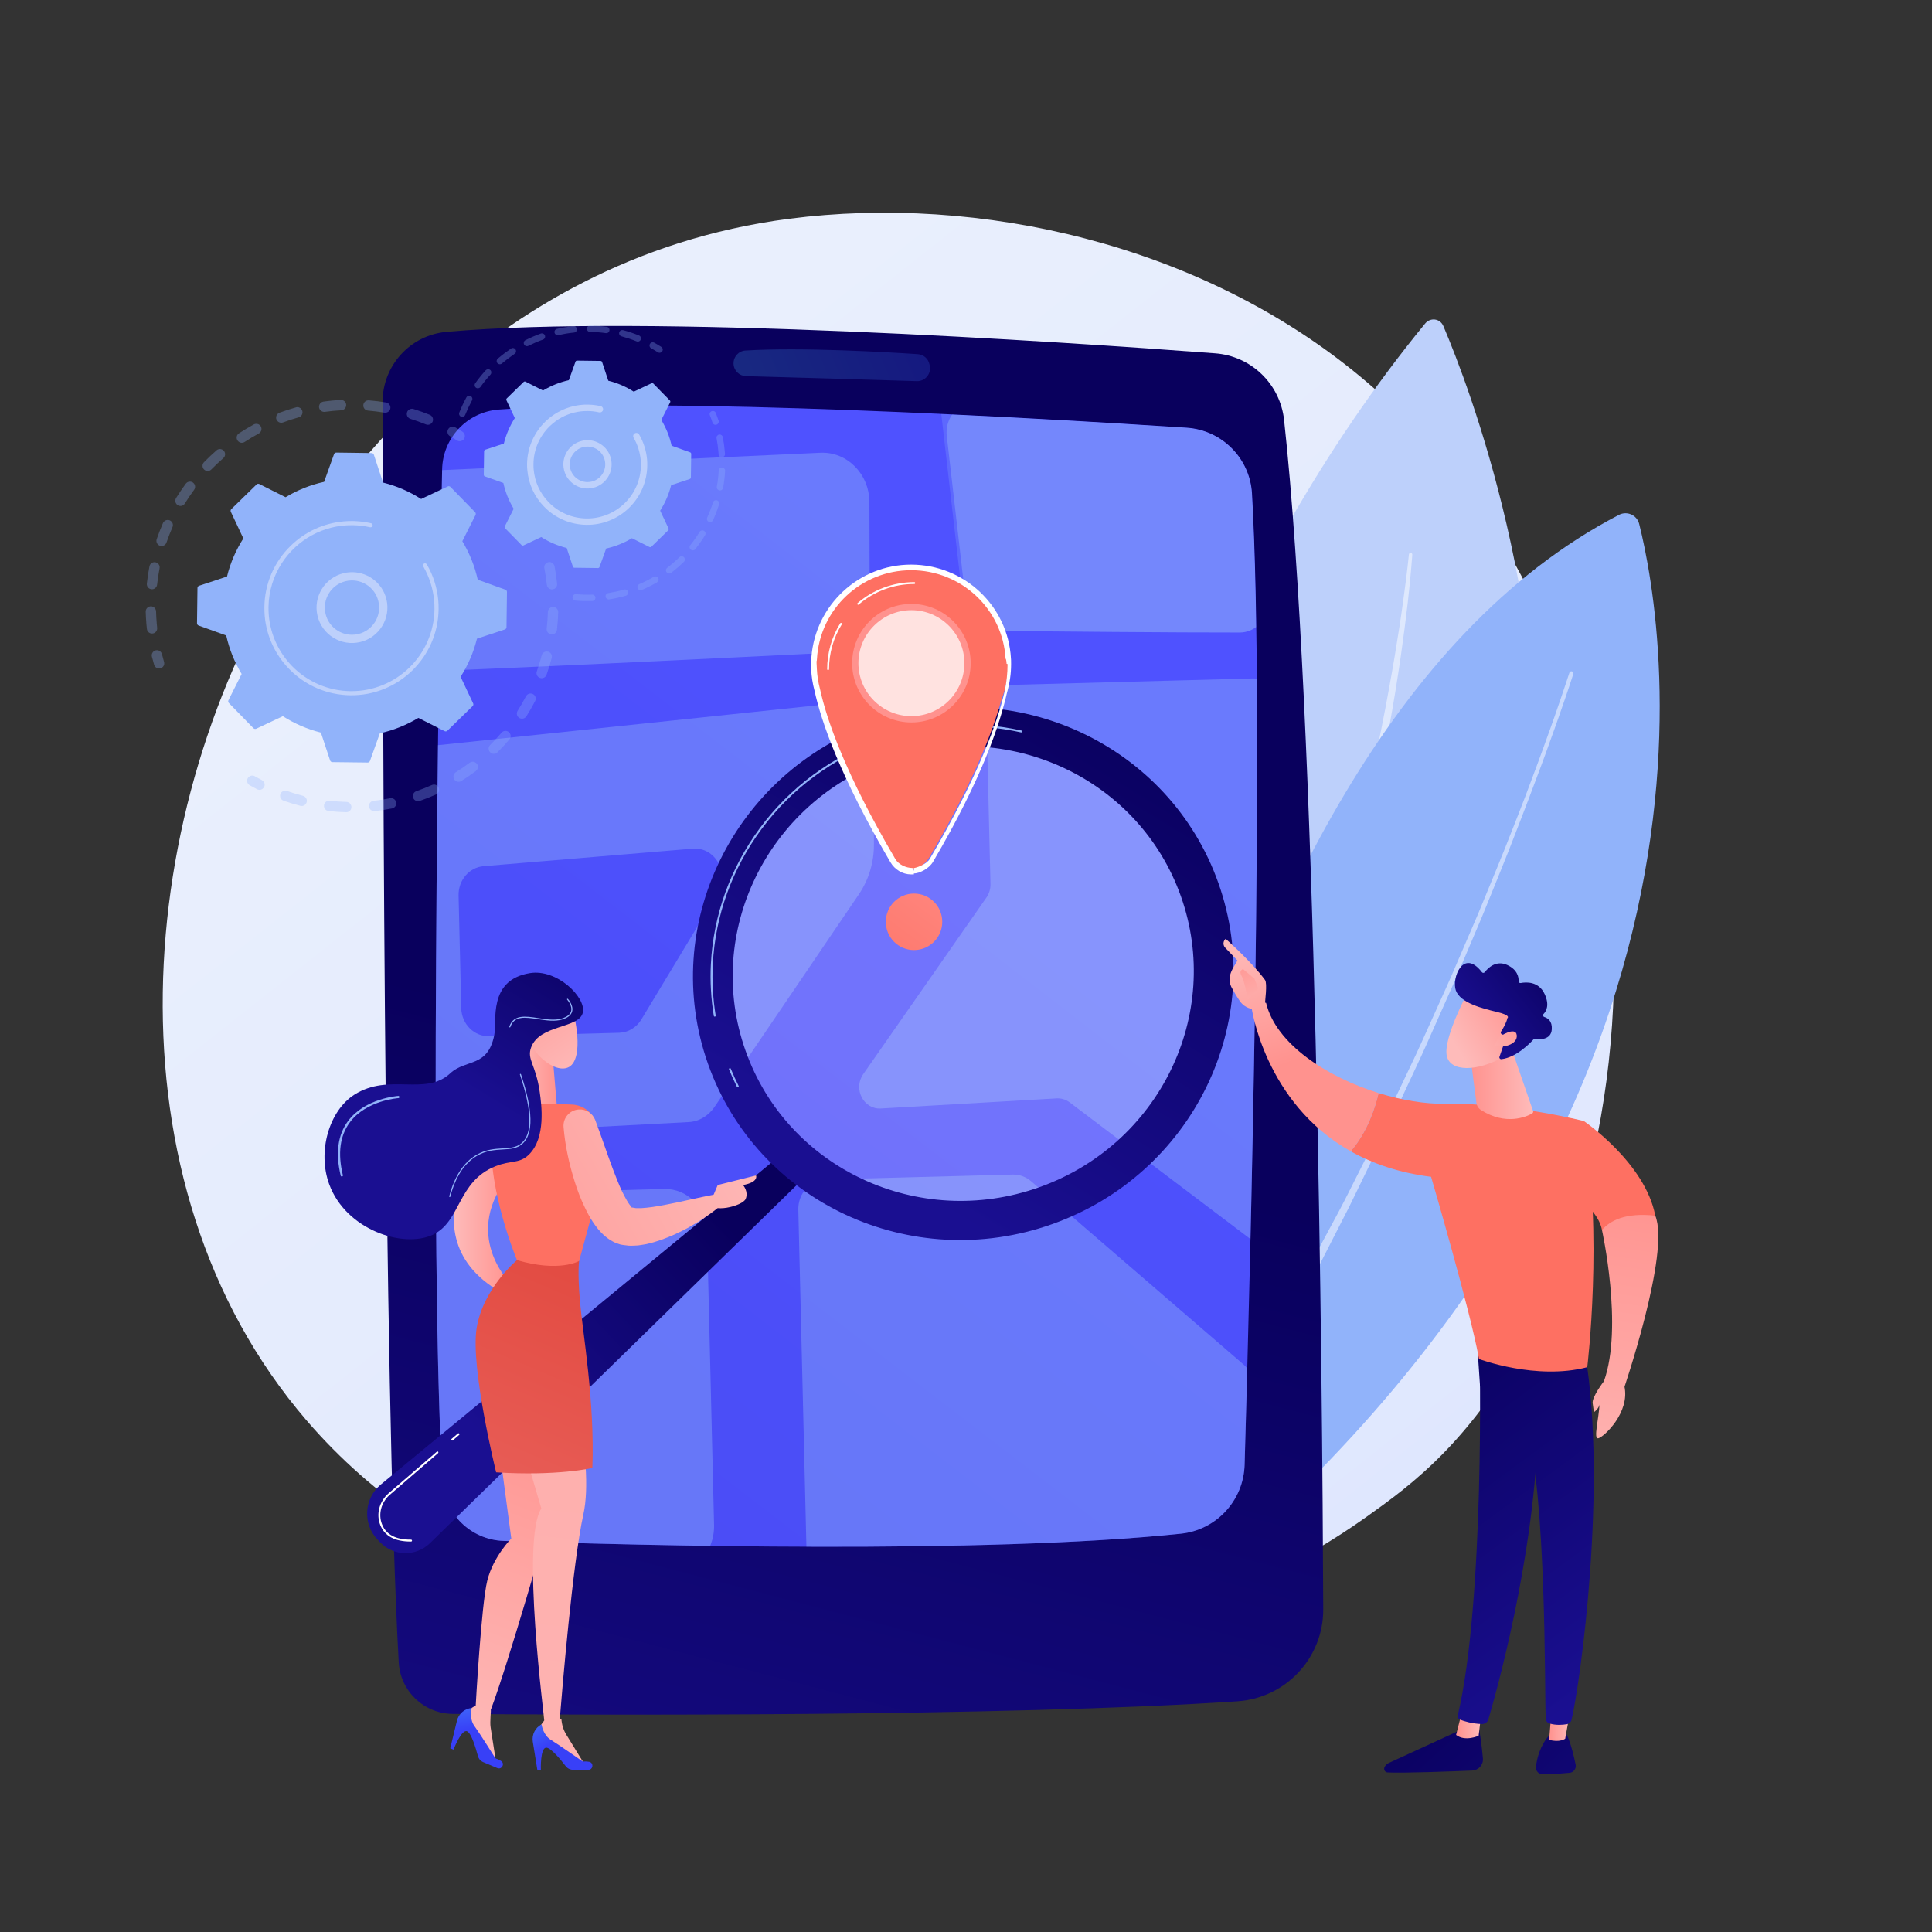 <svg version="1.2" xmlns="http://www.w3.org/2000/svg" viewBox="0 0 3710 3710" width="3710" height="3710">
	<rect x="0" y="0" width="3710" height="3710" fill="#333333" stroke="none"/>
	<title>procure</title>
	<defs>
		<linearGradient id="g1" x2="1" gradientUnits="userSpaceOnUse" gradientTransform="matrix(-2473.457,-3071.878,3113.731,-2507.157,3449.352,4002.46)">
			<stop offset="0" stop-color="#dae3fe"/>
			<stop offset="1" stop-color="#e9effd"/>
		</linearGradient>
		<linearGradient id="g2" x2="1" gradientUnits="userSpaceOnUse" gradientTransform="matrix(-569.265,2171.269,-1753.664,-459.777,1596.602,2091.26)">
			<stop offset="0" stop-color="#09005d"/>
			<stop offset="1" stop-color="#1a0f91"/>
		</linearGradient>
		<linearGradient id="g3" x2="1" gradientUnits="userSpaceOnUse" gradientTransform="matrix(-3501.289,4713.547,-4494.953,-3338.915,2063.635,1261.665)">
			<stop offset="0" stop-color="#4f52ff"/>
			<stop offset="1" stop-color="#4042e2"/>
		</linearGradient>
		<linearGradient id="g4" x2="1" gradientUnits="userSpaceOnUse" gradientTransform="matrix(659.365,-277.809,147.968,351.193,1308.06,824.349)">
			<stop offset="0" stop-color="#53d8ff"/>
			<stop offset="1" stop-color="#3840f7"/>
		</linearGradient>
		<clipPath clipPathUnits="userSpaceOnUse" id="cp1">
			<path d="m848.97 901.54c-6.33 349.81-24.81 1513.45 0.71 1942.94 3.73 62.78 54.5 112.36 117.35 114.49 258.78 8.76 922.39 25.8 1300.66-13.87 68.11-7.15 120.31-63.66 122.31-132.12 10.44-356.97 38.96-1440.76 14.18-1865.45-3.96-67.75-57.85-121.83-125.57-126.24-280.17-18.22-999.63-60.28-1321.27-34.78-60.38 4.79-107.28 54.48-108.37 115.03z"/>
		</clipPath>
		<linearGradient id="g5" x2="1" gradientUnits="userSpaceOnUse" gradientTransform="matrix(-456.778,425.431,-57.724,-61.977,1387.624,2339.565)">
			<stop offset="0" stop-color="#09005d"/>
			<stop offset="1" stop-color="#1a0f91"/>
		</linearGradient>
		<linearGradient id="g6" x2="1" gradientUnits="userSpaceOnUse" gradientTransform="matrix(-528.43,875.492,-872.387,-526.557,2167.768,1342.577)">
			<stop offset="0" stop-color="#09005d"/>
			<stop offset="1" stop-color="#1a0f91"/>
		</linearGradient>
		<linearGradient id="g7" x2="1" gradientUnits="userSpaceOnUse" gradientTransform="matrix(260.508,-670.641,230.348,89.478,844.42,3369.732)">
			<stop offset="0" stop-color="#febbba"/>
			<stop offset="1" stop-color="#ff928e"/>
		</linearGradient>
		<linearGradient id="g8" x2="1" gradientUnits="userSpaceOnUse" gradientTransform="matrix(861.018,-10063.155,2559.274,218.975,840.462,5526.891)">
			<stop offset="0" stop-color="#febbba"/>
			<stop offset="1" stop-color="#ff928e"/>
		</linearGradient>
		<linearGradient id="g9" x2="1" gradientUnits="userSpaceOnUse" gradientTransform="matrix(110.423,0,0,344.595,871.412,2308.782)">
			<stop offset="0" stop-color="#febbba"/>
			<stop offset="1" stop-color="#ff928e"/>
		</linearGradient>
		<linearGradient id="g10" x2="1" gradientUnits="userSpaceOnUse" gradientTransform="matrix(96.626,163.521,-128.853,76.141,961.361,3184.785)">
			<stop offset="0" stop-color="#53d8ff"/>
			<stop offset="1" stop-color="#3840f7"/>
		</linearGradient>
		<linearGradient id="g11" x2="1" gradientUnits="userSpaceOnUse" gradientTransform="matrix(25.655,188.195,-148.298,20.216,882.582,3132.852)">
			<stop offset="0" stop-color="#53d8ff"/>
			<stop offset="1" stop-color="#3840f7"/>
		</linearGradient>
		<linearGradient id="g12" x2="1" gradientUnits="userSpaceOnUse" gradientTransform="matrix(-250.878,586.875,-424.189,-181.333,1169.764,2342.85)">
			<stop offset="0" stop-color="#e1473d"/>
			<stop offset="1" stop-color="#e9605a"/>
		</linearGradient>
		<linearGradient id="g13" x2="1" gradientUnits="userSpaceOnUse" gradientTransform="matrix(78.426,0,0,148.162,992.006,2062.404)">
			<stop offset="0" stop-color="#febbba"/>
			<stop offset="1" stop-color="#ff928e"/>
		</linearGradient>
		<linearGradient id="g14" x2="1" gradientUnits="userSpaceOnUse" gradientTransform="matrix(-75.566,508.811,-360.623,-53.558,1311.48,455.152)">
			<stop offset="0" stop-color="#ff928e"/>
			<stop offset="1" stop-color="#fe7062"/>
		</linearGradient>
		<linearGradient id="g15" x2="1" gradientUnits="userSpaceOnUse" gradientTransform="matrix(-678.286,388.577,-492.826,-860.258,1452.141,2107.116)">
			<stop offset="0" stop-color="#febbba"/>
			<stop offset="1" stop-color="#ff928e"/>
		</linearGradient>
		<linearGradient id="g16" x2="1" gradientUnits="userSpaceOnUse" gradientTransform="matrix(-678.284,388.577,-197.287,-344.376,1519.536,2224.76)">
			<stop offset="0" stop-color="#febbba"/>
			<stop offset="1" stop-color="#ff928e"/>
		</linearGradient>
		<linearGradient id="g17" x2="1" gradientUnits="userSpaceOnUse" gradientTransform="matrix(-152.402,-222.852,164.731,-112.655,1122.629,2062.373)">
			<stop offset="0" stop-color="#febbba"/>
			<stop offset="1" stop-color="#ff928e"/>
		</linearGradient>
		<linearGradient id="g18" x2="1" gradientUnits="userSpaceOnUse" gradientTransform="matrix(-214.955,349.301,-208.859,-128.529,1102.123,1738.588)">
			<stop offset="0" stop-color="#09005d"/>
			<stop offset="1" stop-color="#1a0f91"/>
		</linearGradient>
		<linearGradient id="g19" x2="1" gradientUnits="userSpaceOnUse" gradientTransform="matrix(-271.429,370.131,-370.131,-271.429,1903.991,1567.266)">
			<stop offset="0" stop-color="#ff928e"/>
			<stop offset="1" stop-color="#fe7062"/>
		</linearGradient>
		<linearGradient id="g20" x2="1" gradientUnits="userSpaceOnUse" gradientTransform="matrix(-226.699,392.945,-392.945,-226.699,2125.453,622.537)">
			<stop offset="0" stop-color="#ff928e"/>
			<stop offset="1" stop-color="#fe7062"/>
		</linearGradient>
		<linearGradient id="g21" x2="1" gradientUnits="userSpaceOnUse" gradientTransform="matrix(-226.698,392.945,-333.781,-192.565,2145.214,633.939)">
			<stop offset="0" stop-color="#ff928e"/>
			<stop offset="1" stop-color="#fe7062"/>
		</linearGradient>
		<linearGradient id="g22" x2="1" gradientUnits="userSpaceOnUse" gradientTransform="matrix(213.276,-174.651,174.651,213.275,1866.392,1178.302)">
			<stop offset="0" stop-color="#ff928e"/>
			<stop offset="1" stop-color="#fe7062"/>
		</linearGradient>
		<linearGradient id="g23" x2="1" gradientUnits="userSpaceOnUse" gradientTransform="matrix(84.285,240.815,-104.357,36.525,2368.834,1808.371)">
			<stop offset="0" stop-color="#febbba"/>
			<stop offset="1" stop-color="#ff928e"/>
		</linearGradient>
		<linearGradient id="g24" x2="1" gradientUnits="userSpaceOnUse" gradientTransform="matrix(-63.488,-128.07,65.864,-32.65,2433.583,1962.227)">
			<stop offset="0" stop-color="#febbba"/>
			<stop offset="1" stop-color="#ff928e"/>
		</linearGradient>
		<linearGradient id="g25" x2="1" gradientUnits="userSpaceOnUse" gradientTransform="matrix(537.809,584.986,-894.824,822.66,2669.305,3270.338)">
			<stop offset="0" stop-color="#09005d"/>
			<stop offset="1" stop-color="#1a0f91"/>
		</linearGradient>
		<linearGradient id="g26" x2="1" gradientUnits="userSpaceOnUse" gradientTransform="matrix(-47.771,0,0,-48.442,2843.87,3313.786)">
			<stop offset="0" stop-color="#febbba"/>
			<stop offset="1" stop-color="#ff928e"/>
		</linearGradient>
		<linearGradient id="g27" x2="1" gradientUnits="userSpaceOnUse" gradientTransform="matrix(457.624,620.251,-570.065,420.597,2626.958,2608.782)">
			<stop offset="0" stop-color="#09005d"/>
			<stop offset="1" stop-color="#1a0f91"/>
		</linearGradient>
		<linearGradient id="g28" x2="1" gradientUnits="userSpaceOnUse" gradientTransform="matrix(537.806,584.982,-641.25,589.535,2789.955,3159.421)">
			<stop offset="0" stop-color="#09005d"/>
			<stop offset="1" stop-color="#1a0f91"/>
		</linearGradient>
		<linearGradient id="g29" x2="1" gradientUnits="userSpaceOnUse" gradientTransform="matrix(-41.246,0,0,-63.391,3016.035,3311.336)">
			<stop offset="0" stop-color="#febbba"/>
			<stop offset="1" stop-color="#ff928e"/>
		</linearGradient>
		<linearGradient id="g30" x2="1" gradientUnits="userSpaceOnUse" gradientTransform="matrix(457.624,620.25,-425.807,314.163,2708.518,2548.606)">
			<stop offset="0" stop-color="#09005d"/>
			<stop offset="1" stop-color="#1a0f91"/>
		</linearGradient>
		<linearGradient id="g31" x2="1" gradientUnits="userSpaceOnUse" gradientTransform="matrix(-75.566,508.815,-525.41,-78.031,3073.554,716.846)">
			<stop offset="0" stop-color="#ff928e"/>
			<stop offset="1" stop-color="#fe7062"/>
		</linearGradient>
		<linearGradient id="g32" x2="1" gradientUnits="userSpaceOnUse" gradientTransform="matrix(84.285,240.816,-132.667,46.433,2440.873,1783.156)">
			<stop offset="0" stop-color="#febbba"/>
			<stop offset="1" stop-color="#ff928e"/>
		</linearGradient>
		<linearGradient id="g33" x2="1" gradientUnits="userSpaceOnUse" gradientTransform="matrix(-75.566,508.812,-485.254,-72.067,3316.276,752.893)">
			<stop offset="0" stop-color="#ff928e"/>
			<stop offset="1" stop-color="#fe7062"/>
		</linearGradient>
		<linearGradient id="g34" x2="1" gradientUnits="userSpaceOnUse" gradientTransform="matrix(-122.109,0,0,-131.714,2944.176,2083.018)">
			<stop offset="0" stop-color="#febbba"/>
			<stop offset="1" stop-color="#ff928e"/>
		</linearGradient>
		<linearGradient id="g35" x2="1" gradientUnits="userSpaceOnUse" gradientTransform="matrix(134.26,-81.889,68.028,111.534,2793.024,2005.334)">
			<stop offset="0" stop-color="#febbba"/>
			<stop offset="1" stop-color="#ff928e"/>
		</linearGradient>
		<linearGradient id="g36" x2="1" gradientUnits="userSpaceOnUse" gradientTransform="matrix(-173.448,136.995,-197.349,-249.863,2998.353,1837.126)">
			<stop offset="0" stop-color="#09005d"/>
			<stop offset="1" stop-color="#1a0f91"/>
		</linearGradient>
		<linearGradient id="g37" x2="1" gradientUnits="userSpaceOnUse" gradientTransform="matrix(120.795,-73.676,36.353,59.603,2828.289,2035.872)">
			<stop offset="0" stop-color="#febbba"/>
			<stop offset="1" stop-color="#ff928e"/>
		</linearGradient>
		<linearGradient id="g38" x2="1" gradientUnits="userSpaceOnUse" gradientTransform="matrix(99.272,-712.959,234.057,32.59,3046.422,2980.852)">
			<stop offset="0" stop-color="#febbba"/>
			<stop offset="1" stop-color="#ff928e"/>
		</linearGradient>
		<linearGradient id="g39" x2="1" gradientUnits="userSpaceOnUse" gradientTransform="matrix(79.219,-568.943,295.083,41.087,3058.244,2912.269)">
			<stop offset="0" stop-color="#febbba"/>
			<stop offset="1" stop-color="#ff928e"/>
		</linearGradient>
	</defs>
	<style>
		.s0 { fill: url(#g1) } 
		.s1 { fill: #bdd0fb } 
		.s2 { opacity: .5;fill: #ffffff } 
		.s3 { fill: #91b3fa } 
		.s4 { fill: url(#g2) } 
		.s5 { fill: url(#g3) } 
		.s6 { opacity: .22;fill: url(#g4) } 
		.s7 { opacity: .41;fill: #91b3fa } 
		.s8 { fill: url(#g5) } 
		.s9 { opacity: .2;fill: #ffffff } 
		.s10 { fill: url(#g6) } 
		.s11 { fill: #ffffff } 
		.s12 { fill: url(#g7) } 
		.s13 { fill: url(#g8) } 
		.s14 { fill: url(#g9) } 
		.s15 { fill: url(#g10) } 
		.s16 { fill: url(#g11) } 
		.s17 { fill: url(#g12) } 
		.s18 { fill: url(#g13) } 
		.s19 { fill: url(#g14) } 
		.s20 { fill: url(#g15) } 
		.s21 { fill: url(#g16) } 
		.s22 { fill: url(#g17) } 
		.s23 { fill: url(#g18) } 
		.s24 { fill: url(#g19) } 
		.s25 { fill: url(#g20) } 
		.s26 { fill: url(#g21) } 
		.s27 { opacity: .8;fill: #ffffff } 
		.s28 { fill: url(#g22) } 
		.s29 { fill: url(#g23) } 
		.s30 { fill: url(#g24) } 
		.s31 { fill: url(#g25) } 
		.s32 { fill: url(#g26) } 
		.s33 { fill: url(#g27) } 
		.s34 { fill: url(#g28) } 
		.s35 { fill: url(#g29) } 
		.s36 { fill: url(#g30) } 
		.s37 { fill: url(#g31) } 
		.s38 { fill: url(#g32) } 
		.s39 { fill: url(#g33) } 
		.s40 { fill: url(#g34) } 
		.s41 { fill: url(#g35) } 
		.s42 { fill: url(#g36) } 
		.s43 { fill: url(#g37) } 
		.s44 { fill: url(#g38) } 
		.s45 { fill: url(#g39) } 
	</style>
	<g id="Illustration">
		<g>
			<path class="s0" d="m2776.5 2785.7c-57.2 59.5-111.4 97.9-154.1 128.3-503 356.4-1098.1 252.5-1224.6 227.2-186.7-37.5-547.7-110-808.8-413.2-394.8-458.7-333.3-1181.5-27-1658.6 56-87.2 351.9-571.6 953.4-649.3 364.1-47 788.4 47.8 1095.7 302.2 645.1 533.8 599.1 1612.4 165.4 2063.4z"/>
			<g>
				<g>
					<path class="s1" d="m1898.5 3109.1c0 0 53.8-1530.6 838-2487.6 10.2-12.5 28.9-10.1 35.2 4.7 99 232.9 663.5 1733.1-873.2 2482.9z"/>
					<path class="s2" d="m2705.5 1064.8c0 0-0.8 8.3-2.6 23.9-1.8 15.6-4.7 38.5-8.7 67.5-3.9 29.1-9.4 64.3-16.1 104.7-3.5 20.1-7 41.5-11.3 64.1q-3.2 16.9-6.4 34.6-3.5 17.8-7.1 36.3c-4.7 24.7-10.4 50.3-15.8 76.8-6.1 26.5-11.8 53.9-18.6 81.9q-5.1 21-10.2 42.6-5.5 21.4-11.1 43.4c-7.3 29.4-15.4 59.2-23.6 89.5-3.9 15.2-8.5 30.4-12.8 45.7-4.5 15.4-8.8 30.8-13.4 46.3q-7.1 23.2-14.3 46.6-3.6 11.7-7.2 23.5-3.8 11.7-7.7 23.4-7.7 23.5-15.4 47.2c-5.2 15.8-10.9 31.4-16.3 47.1-5.6 15.7-10.9 31.6-16.7 47.3q-8.8 23.4-17.5 46.9l-8.7 23.6c-2.9 7.8-6.1 15.5-9.1 23.3q-9.2 23.3-18.3 46.6c-6 15.5-12.6 30.7-19 46q-9.7 22.9-19.3 45.6c-13.2 30.1-26.8 59.8-40 89.1-14 29-27.8 57.6-41.4 85.8-14.4 27.7-28.5 55-42.3 81.8-14.4 26.3-28.6 52-42.4 77.1-14.2 24.8-28.5 48.6-42.1 71.8q-5.2 8.7-10.3 17.2-5.3 8.4-10.5 16.6-10.4 16.4-20.4 32.1-10.1 15.8-19.6 30.9-10.1 14.8-19.7 28.8c-12.7 18.8-24.8 36.6-36.2 53.3-24 32.5-44.4 61.1-62 84.1-35.9 45.5-56.4 71.5-56.4 71.5l-0.1 0.1c-1.1 1.5-1 3.7 0.4 4.9 1.4 1.1 3.4 0.9 4.5-0.5 0 0 21.3-25.4 58.5-69.9 18.2-22.6 39.4-50.9 64.1-83 11.8-16.5 24.4-34 37.6-52.6q9.9-13.9 20.2-28.6 9.9-15 20.2-30.7 10.2-15.7 20.9-32.1 5.4-8.1 10.9-16.4 5.2-8.5 10.5-17.2c13.9-23.1 28.7-46.8 43.4-71.6 14.2-25 28.7-50.7 43.7-76.9 14-26.8 28.4-54.2 43-82 13.9-28.2 27.9-56.9 42.1-86 13.4-29.5 27.3-59.2 40.7-89.4q9.7-22.9 19.5-45.8c6.5-15.4 13.3-30.6 19.3-46.3q9.4-23.3 18.7-46.7c3.1-7.8 6.3-15.6 9.3-23.4l8.8-23.7q8.7-23.6 17.5-47.3c5.8-15.7 11-31.7 16.5-47.5 5.4-15.9 11.1-31.6 16.2-47.5q7.7-23.8 15.3-47.4 3.8-11.9 7.6-23.6 3.6-11.9 7.1-23.7 7.2-23.6 14.2-46.9c4.6-15.6 8.8-31.1 13.2-46.6 4.3-15.4 8.9-30.6 12.8-45.9 7.9-30.6 16.2-60.5 23.1-90.1q5.3-22.2 10.5-43.8 4.8-21.7 9.6-42.9c6.5-28.2 11.9-55.8 17.6-82.4 5.1-26.8 10.4-52.5 14.8-77.4 9.3-49.6 16.4-95.4 22.4-135.9 5.7-40.6 10.4-76.1 13.7-105.3 3.4-29.2 5.5-52.3 6.8-68 1.4-15.7 1.9-24.1 1.9-24.1 0.1-2-1.3-3.6-3.1-3.6-1.7-0.1-3.2 1.3-3.4 3.2z"/>
				</g>
				<g>
					<path class="s3" d="m2091.1 3202.1c0 0 145.4-1761.2 1017.9-2213.5 15.5-8 34.5 0.5 38.7 17.5 49.5 196.7 242.5 1259.2-1056.6 2196z"/>
					<path class="s2" d="m3013.7 1291.9c0 0-2.6 7.6-7.3 22-4.6 14.3-11.9 35.2-21.1 61.8-4.5 13.3-10 27.9-15.7 43.9-5.8 15.9-11.8 33.2-18.8 51.6-6.9 18.3-14.2 37.9-21.9 58.5-7.7 20.6-16.5 42-25.2 64.5-17.4 45-37.6 93.2-58.6 144.4-10.4 25.6-22 51.5-33.4 78.3-11.6 26.6-22.9 54-35.4 81.5-12.4 27.4-25 55.4-37.7 83.7-6.5 14.1-12.7 28.5-19.4 42.6q-10.1 21.3-20.3 42.8c-13.6 28.6-27.2 57.4-41 86.4-13.9 28.8-28.6 57.5-43.1 86.2l-21.7 43.1c-7.3 14.3-14.3 28.7-22 42.8-15.2 28.2-30.3 56.3-45.3 84.2-29.5 56-60.8 109.9-90.5 162.3q-11.2 19.7-22.2 39-5.4 9.7-10.7 19.3-5.7 9.5-11.2 18.8c-14.8 24.9-29.3 49.3-43.4 73.1-14.2 23.7-27.9 46.9-40.9 69.3-13.8 22.1-27 43.4-39.8 63.9-25.3 41-48.5 78.6-69 112-21.4 32.8-40.3 61.3-55.3 85.1-15.2 23.7-27.1 42.4-35.2 55.1-8 12.8-12.3 19.6-12.3 19.6l-0.1 0.1c-1.2 1.9-0.6 4.3 1.3 5.5 1.7 1.1 4.1 0.6 5.3-1 0 0 4.7-6.5 13.6-18.8 8.8-12.2 21.7-30.2 38.2-53.2 16.5-22.8 35.9-51 58.6-83.2 22.1-32.5 45.8-69.9 72-110.5 13-20.4 26.6-41.7 40.6-63.7 13.4-22.3 27.1-45.5 41.1-69.5 27.9-47.8 58.3-97.7 86.5-151.3 14.4-26.5 29-53.5 43.9-80.9q5.5-10.2 11.1-20.5c3.7-6.9 7.2-14 10.8-21q10.7-21 21.5-42.2c14.4-28.2 29-56.7 43.6-85.3 7.5-14.2 14.3-28.8 21.4-43.2l21.1-43.4c14.1-29 28.2-58 42.3-86.8 13.6-29.1 27.1-58 40.6-86.8q10.1-21.5 20-42.9c6.7-14.2 12.9-28.6 19.2-42.7 12.7-28.4 25.2-56.5 37.4-84.1 12.4-27.5 23.6-55.1 35.1-81.8 11.2-26.8 22.7-52.8 33-78.5 20.7-51.3 40.7-99.7 57.9-144.9 17.6-44.9 33.1-86.5 46.9-123.2 7-18.3 13-35.7 18.8-51.7 5.7-16 11.2-30.6 15.7-43.9 9.3-26.6 16.6-47.6 21.3-62 4.7-14.3 7.2-22 7.2-22 0.7-2-0.4-4.3-2.5-5-2.1-0.7-4.3 0.5-5 2.6z"/>
				</g>
			</g>
			<g>
				<g>
					<path class="s4" d="m734.7 771.7c-0.1 426.9 1.8 1899.5 31 2420.6 3.1 55.2 48.5 98.5 103.8 98.9 273.5 2.3 1060.1 5.6 1506.6-24.2 93-6.2 165.2-83.4 164.9-176.6-1.8-448.1-12.3-1708.2-75.2-2284-7.5-69-63.1-122.7-132.3-127.9-298.4-22.5-1090.6-75.8-1476.1-41.2-69.5 6.2-122.7 64.6-122.7 134.4z"/>
					<path class="s5" d="m849 901.5c-6.4 349.8-24.8 1513.5 0.7 1943 3.7 62.8 54.5 112.3 117.3 114.5 258.8 8.7 922.4 25.8 1300.7-13.9 68.1-7.1 120.3-63.7 122.3-132.1 10.4-357 39-1440.8 14.2-1865.5-4-67.7-57.9-121.8-125.6-126.2-280.2-18.2-999.6-60.3-1321.3-34.8-60.3 4.8-107.2 54.5-108.3 115z"/>
					<path class="s6" d="m1408.6 698.3c0.3 13.1 10.8 23.6 23.9 24 64.6 1.8 246.7 6.9 328.1 9.6 16 0.5 28.2-14.2 24.8-29.9l-0.6-2.6c-2.3-10.7-11.4-18.6-22.4-19.3-55-3.7-221.1-13.6-330.8-7-13.2 0.8-23.3 12-23 25.2z"/>
				</g>
				<g>
					<g id="Clip-Path" clip-path="url(#cp1)">
						<g>
							<path class="s7" d="m810 2939.1c1.9 51.4 42.4 91.9 91.2 91.3l380.8-4.6c50.3-0.6 90.4-44.5 89.2-97.5l-13.5-562.6c-1.1-46.7-38-83.7-82.4-82.5l-490.1 13z"/>
							<path class="s7" d="m815.3 904.3c-49.7 2.3-88.2 46.5-86.2 98.9l11.1 288.7c205.4-6.5 653.6-28.5 873.6-39.5 31.6-1.6 56.4-29.2 56.3-62.6l-0.6-225.7c-0.2-54-43-97.1-94.2-94.7z"/>
							<path class="s7" d="m1549.3 3001.4l-16.3-678.4c-0.7-31.2 22.7-57.2 52.4-58l359.1-9.5c12.9-0.4 25.4 4.2 35.4 12.7l408.1 352.1c12.6 10.9 19.9 27.2 19.7 44.4l-3.4 363.3c-0.3 31.8-25.4 57.1-55.6 56l-747.6-27.4c-28.4-1-51.1-25.2-51.8-55.2z"/>
							<path class="s7" d="m2495 2450.2l-440.9-333.3c-7.3-5.5-16.1-8.2-25.1-7.7l-337.5 19.4c-33.2 2-53.6-37.7-33.9-65.9l236.8-339.4c5.1-7.4 7.8-16.4 7.6-25.6l-8.1-339.8c-0.6-22.9 16.6-41.9 38.3-42.5l473.6-12.6c21.2-0.6 39 16.7 40.2 39l62.6 1106.4z"/>
							<g style="opacity: .55">
								<path class="s7" d="m2377.7 1179c-117.6 0.1-362-2.1-471.4-3.1-31.5-0.3-57.8-25.2-61.6-58.1l-37.2-323.2c-4.8-41.8 28.3-77.7 68.1-73.7l494.9 49.9c30.9 3.1 55 29.7 56.6 62.4l13 276.4c1.8 37.7-26.6 69.3-62.4 69.4z"/>
								<path class="s3" d="m2380.7 1214.6c15.2 0 29.3-6.5 39.8-18.1 10.4-11.6 15.8-26.8 15-42.8l-13-276.4c-1.3-28.6-22.7-52.1-49.7-54.9l-494.8-49.8c-16.7-1.7-33 4.6-44.7 17.2-11.7 12.7-17.2 30-15.2 47.5l37.2 323.2c3.3 28.8 26.6 50.7 54.1 51 102.2 1 352.7 3.3 471.3 3.1z"/>
							</g>
							<path class="s7" d="m1607.1 1350.4l-793 83.4c-33.8 3.6-59.2 34.3-57.8 70l23.5 611.2c1.5 37.6 31.7 66.7 67.3 64.8 148-7.8 350.7-18.5 475.4-25.1 20.1-1 38.2-12.2 49.9-29.5q0-0.1 0.1-0.2l276.9-407.8c18.8-27.8 28.9-61.1 28.8-95.2l-0.6-204.5c-0.1-39.9-32.8-71.1-70.5-67.1zm-228.7 363.9l-146.8 243.3c-9.3 15.5-25.4 25.1-42.8 25.6l-249.4 6.6c-28.9 0.8-52.9-23.3-53.7-53.8l-5.1-216.4c-0.7-29.3 20.4-54 48.1-56.3l401.4-33.6c43-3.6 71.4 46.2 48.3 84.6z"/>
						</g>
					</g>
				</g>
			</g>
			<g>
				<g>
					<path class="s8" d="m1508.7 2210l-777.3 640.6c-32.6 26.9-35.4 75.8-6.1 106.2l4.8 5c25.9 26.9 68.8 27.6 95.6 1.5l724.5-707.5z"/>
					<path fill-rule="evenodd" class="s9" d="m2002.9 2302c-243.6 86.2-508.9-37.4-593.6-276.6-84.7-239.2 43.8-502.2 287.4-588.4 243.6-86.3 508.9 37.4 593.6 276.6 84.6 239.1-43.8 502.2-287.4 588.4z"/>
					<path class="s10" d="m1679.4 1388.2c-270.7 95.9-413.9 389-319.8 654.8 94.1 265.8 389.8 403.6 660.5 307.8 270.6-95.8 413.8-388.9 319.7-654.7-94-265.8-389.7-403.7-660.4-307.9zm315.6 891.9c-230.9 81.7-483.2-35.8-563.4-262.6-80.3-226.7 41.9-476.8 272.8-558.6 230.9-81.7 483.2 35.9 563.4 262.6 80.3 226.8-41.8 476.9-272.8 558.6z"/>
					<path class="s3" d="m1416.8 2088c-0.7 0-1.3-0.4-1.7-1-5.4-10.9-10.5-22.1-15.2-33.3-0.3-1 0.1-2.1 1-2.4 1-0.4 2.1 0 2.4 1 4.6 11.1 9.7 22.2 15.1 33 0.5 0.9 0.1 2-0.8 2.5q-0.4 0.2-0.8 0.2zm-44.3-135.8c-0.9 0-1.7-0.6-1.8-1.5-5.4-32.8-7.3-66.3-5.6-99.5 4.8-94.1 37.4-184.4 94.2-261.2 58.2-78.5 138.1-137.5 231.2-170.4 87.5-31 181.2-36.8 270.9-16.8 1 0.3 1.6 1.2 1.4 2.2-0.3 1-1.2 1.7-2.2 1.4-89.1-19.8-182-14.1-268.9 16.7-92.4 32.7-171.7 91.2-229.4 169.1-56.4 76.2-88.7 165.8-93.5 259.2-1.7 32.9 0.2 66.1 5.5 98.7 0.2 1-0.5 1.9-1.5 2.1q-0.1 0-0.3 0z"/>
					<path class="s11" d="m788.4 2960.2c-30.1 0-49.6-10.5-58-31.3-8.6-21.1-2.1-45.9 16-61.5l92.4-79.7c0.7-0.7 1.9-0.6 2.6 0.2 0.6 0.7 0.5 1.9-0.2 2.6l-92.4 79.7c-16.9 14.6-23 37.6-15 57.3 7.7 19.3 26.1 29 54.6 29 0.3 0 0.6 0 0.9 0 1.1 0 1.9 0.9 1.9 1.9 0 1-0.8 1.8-1.8 1.8q-0.5 0-1 0z"/>
					<path class="s11" d="m868.4 2766.3c-0.5 0-1-0.2-1.4-0.6-0.6-0.8-0.5-1.9 0.2-2.6l12-10.3c0.8-0.7 1.9-0.6 2.6 0.2 0.7 0.7 0.6 1.9-0.2 2.6l-12 10.3c-0.3 0.3-0.7 0.4-1.2 0.4z"/>
				</g>
				<g>
					<path class="s12" d="m1051 2758.4l-92.2 23 23 173c0 0-34.6 34.6-46.1 80.8-11.5 46.1-22.2 239.8-22.2 239.8l-21.9 13.3-2.6 11 63.7 85.7-10.6-68.2c-1.7-10.8 1.2-32.8 0.3-33.2 34.6-92.3 108.6-352.2 108.6-352.2z"/>
					<path class="s13" d="m1078 3300.5c-1 0-2 0.1-3 0 4.5-55.6 24.9-300.4 45.2-392.2 23.1-103.8-34.6-311.4-34.6-311.4l-103.8 103.8 57.7 196.1c-39.5 59.3 6.5 406.4 5.5 406.3v0.8l-15 20.6 1.8 11.3 91.9 54.2-36.1-58.7c-5.8-9.4-8.9-19.9-9.6-30.8z"/>
					<path class="s14" d="m961.2 2136.5c0 0-202.1 227.8 0 344.6l20.6-14.9c0 0-100.3-96.1 0-213.7z"/>
					<path class="s15" d="m1129.8 3398.5h-29.3c-5.5 0-10.7-2.5-14.1-6.9-9.1-11.8-28.1-35-37.1-35.6-12.2-0.8-10.7 42.5-10.7 42.5h-6.8l-8.7-53.9c-2.1-13.5 4.6-27 16.8-33.3 0 0 2.8 20.6 17.9 29.7 15.1 9.2 61.5 41.8 61.5 41.8 0 0 5.7-0.8 11.9 0.3 9.3 1.7 8 15.4-1.4 15.4z"/>
					<path class="s16" d="m955 3395.2l-27.1-11.4c-5-2.1-8.8-6.5-10.2-11.8-3.9-14.5-12.3-43.2-20.5-47.3-10.9-5.4-26.3 35.1-26.3 35.1l-6.3-2.6 12.9-53c3.3-13.4 14.7-23.2 28.4-24.3 0 0-5.4 20.1 5 34.4 10.4 14.2 40.5 62.3 40.5 62.3 0 0 5.5 1.5 10.8 5 7.9 5.1 1.4 17.2-7.2 13.6z"/>
					<path class="s17" d="m1112.1 2421.4c0 0-3.4 20.7 1.6 77.9 4.9 57.2 28.7 191.4 23.8 319.7 0 0-67.5 15.8-184.8 8.3 0 0-49.5-200.4-37.5-276.6 12.1-76.2 77.5-130.9 77.5-130.9z"/>
					<path fill-rule="evenodd" class="s18" d="m1062.2 2039.4l8.2 97.1h-78.4l19.5-148.2z"/>
					<path class="s19" d="m968.8 2123.1c27-1.5 87.6-4.3 130.4-2 22.6 1.3 41.5 17.5 46.1 39.6l10.5 50.1c3.9 18.7 3.3 38-1.7 56.4l-42 154.2c0 0-37.4 22.4-119.4-1.6 0 0-72-171.8-42.5-281.6 2.3-8.6 9.8-14.7 18.6-15.1z"/>
					<path class="s20" d="m1143.3 2151.7c11.5 30.4 22 62.3 33.2 92.2 5.7 15 11.4 29.7 17.6 43.1 3.2 6.7 6.6 12.9 9.8 18.5 3.1 5.5 6.7 10.1 8.5 12.2 0.4 0.3-0.8 0.6-1.2 0.6-0.3 0 7.8 1.3 10.2 1.7h9.7c13.8-0.7 29.5-3.2 45.2-6.2 31.7-5.9 64.7-14.2 98.5-20.5l0.3-0.1c6.5-1.2 12.7 3.1 13.9 9.6 0.8 4.3-0.8 8.4-3.8 11.1-13.7 12-28.2 21.9-43.2 31.5-7.5 4.6-15.2 9.1-23 13.5-8 4.1-16 8.1-24.3 11.9-16.7 7.3-33.9 14-53.8 18.3-5.2 0.9-10.4 1.8-15.8 2.5-6 0.2-11.5 0.8-18.1 0.4q-5.2-0.5-10.5-1.3c-1.8-0.3-3.2-0.4-5.5-1q-3.6-1.1-7.1-2.4c-5-1.8-8.2-3.9-12.2-6.1-3.3-2.2-6.3-4.5-9.3-6.9-10.9-9.2-17.6-18.4-23.6-27.3-5.9-8.8-10.6-17.6-14.8-26.3-8.5-17.2-15.1-34.4-20.4-51.6-10.9-34.6-18.3-68.5-21.4-104.6-1.5-17.3 11.3-32.5 28.6-34 14.3-1.2 27.2 7.3 32.1 20.1z"/>
					<path class="s21" d="m1364.2 2308.8l14-33.2 73.6-18.4c0 0 5.9 12.8-25 18.4 0 0 11 12.2 5.2 26.5-5.9 14.4-68.5 28.8-67.8 6.7z"/>
					<path class="s22" d="m1095.4 1927.3c2.8 1.7 24.8 79.5 6.4 112.1-18.5 32.6-75-3.9-90.3-51.1-15.3-47.2 9.3-105 83.9-61z"/>
					<path class="s23" d="m949 1988.3c-12.6 62.1-54.6 45.1-84.3 72.7-48.2 44.7-117.1-1.4-184.1 41-48.3 30.6-71.6 108.9-48.4 172.2 32.1 87.5 142 123.5 198.9 96.9 54.4-25.5 46.7-101.9 119.9-131.4 31-12.5 46.4-4.4 65-22.9 32.6-32.5 23.8-95.6 20.4-119.9-7.4-52.7-25-62.3-16.6-85.4 16.4-45.1 93.1-35.8 99.5-67.6 5.8-29-49.8-83.9-102-75.2-80.9 13.4-62.6 92-68.3 119.6z"/>
					<path class="s3" d="m656.3 2259.3c-0.9 0-1.8-0.6-2-1.6-10.4-43-5.7-78.2 13.9-104.8 32.6-44 95.9-48.4 96.6-48.4 1-0.2 2.1 0.8 2.2 1.9 0.1 1.2-0.8 2.2-2 2.3-0.6 0-62 4.3-93.4 46.8-18.8 25.4-23.3 59.5-13.2 101.2 0.3 1.1-0.4 2.3-1.6 2.6q-0.2 0-0.5 0z"/>
					<path class="s3" d="m863.7 2298.7q-0.2 0-0.3-0.1c-0.6-0.1-0.9-0.7-0.8-1.2 10.1-38.7 27.8-65.6 52.6-79.9 18.1-10.5 35-11.4 49.9-12.3 14.4-0.8 26.8-1.5 36.8-10.4 20.7-18.4 19.5-62.6-3.5-131.3-0.2-0.6 0.1-1.2 0.6-1.4 0.6-0.1 1.2 0.2 1.4 0.7 23.3 69.6 24.3 114.6 2.9 133.6-10.5 9.4-23.3 10.1-38.1 10.9-14.6 0.9-31.3 1.8-48.9 12-24.3 14-41.7 40.5-51.6 78.6-0.1 0.5-0.6 0.8-1 0.8z"/>
					<path class="s3" d="m979 1972.9q-0.2 0-0.3 0c-0.6-0.2-0.9-0.8-0.7-1.4 8-23.8 31.1-20.3 55.6-16.5 15.5 2.4 31.5 4.8 45.1 0.8 10.1-3 16.2-7.7 17.9-13.9 3-10.5-7.4-22.2-7.5-22.3-0.4-0.5-0.4-1.1 0-1.5 0.5-0.4 1.1-0.4 1.5 0.1 0.5 0.5 11.3 12.7 8 24.3-1.9 6.9-8.4 12.1-19.3 15.3-14 4.2-30.3 1.7-46-0.7-24.6-3.8-45.8-7.1-53.3 15.1-0.1 0.4-0.5 0.7-1 0.7z"/>
				</g>
			</g>
			<g>
				<path fill-rule="evenodd" class="s24" d="m1755.2 1824.4c-30 0-54.2-24.3-54.2-54.2 0-30 24.2-54.3 54.2-54.3 30 0 54.2 24.3 54.2 54.3 0 29.9-24.2 54.2-54.2 54.2z"/>
				<g>
					<g>
						<g>
							<path fill-rule="evenodd" class="s25" d="m1749.6 1460.7c-103.2 0-186.7-83.4-186.7-186.6 0-103.2 83.5-186.7 186.7-186.7 103.2 0 186.6 83.5 186.6 186.7 0 103.2-83.4 186.6-186.6 186.6z"/>
							<path class="s26" d="m1935.9 1255.9h-186.3-186.7c0 0-14.8 107.7 151.7 391.4 7.3 12.4 20.6 21.8 34.9 21.9 14.4 0 27.7-10.4 35-22.8 166.5-283.7 151.4-390.5 151.4-390.5z"/>
						</g>
						<g>
							<path class="s11" d="m1754.9 1677.3v1.8h-5.4c-16.2 0-31.4-9.3-39.5-23.2-97.4-165.9-133.1-271-145.9-329.7-3.6-13.4-5.7-26.8-6.4-40.4-1.1-13.8-0.2-19.7-0.1-20.3l0.5-3.1c7.5-100.2 90.9-178.2 191.5-178.2 101.8 0 186 79.1 191.7 180.1 0.1 1.4 0.4 4.7 0.3 10.3v0.7c0 18.3-2.6 36.5-7.7 54-13.2 58.6-46.4 162.4-142.1 325.5-8.2 14-26.9 22.5-36.9 22.5zm-186.9-408c0 0 0.1 8.4 0.6 14.4v0.8c0.6 12.8 2.6 25.6 6 38.4l0.1 0.4c12.6 57.9 47.9 161.6 144.6 326.3 6.2 10.6 20.5 17.2 32.9 17.2l2.7 5.5v-5.4c3.3 0 24.2-6.7 30.5-17.4 95.1-162 130.7-264.9 144.1-322.8v-0.3c3.4-16.6 5.3-33.7 5.3-51.1l-1.9-0.8c0-5.4-1.2-8.3-1.3-9.1l-0.6-0.3c-5.3-95.4-85-170.1-181.2-170.1-95.9 0-175.5 74.2-181 170.4l-0.4 3.9z"/>
						</g>
						<path fill-rule="evenodd" class="s27" d="m1750.2 1381.2c-59.6 0-107.8-48.1-107.8-107.7 0-59.6 48.2-107.8 107.8-107.8 59.6 0 107.7 48.2 107.7 107.8 0 59.6-48.1 107.7-107.7 107.7z"/>
						<g>
							<path class="s28" d="m1750.2 1387.3c-62.8 0-113.8-51.1-113.8-113.8 0-62.8 51-113.8 113.8-113.8 62.7 0 113.8 51 113.8 113.8 0 62.7-51.1 113.8-113.8 113.8zm0-215.6c-56.1 0-101.8 45.7-101.8 101.8 0 56.1 45.7 101.7 101.8 101.7 56.1 0 101.7-45.6 101.7-101.7 0-56.1-45.6-101.8-101.7-101.8z"/>
						</g>
					</g>
					<g>
						<path class="s11" d="m1647.9 1161.3c-0.5 0-1-0.2-1.3-0.7-0.7-0.7-0.6-1.8 0.2-2.5 30.2-26 68.9-40.3 108.9-40.3 1 0 1.8 0.8 1.8 1.8 0 1-0.8 1.8-1.8 1.8-39.1 0-77 14-106.6 39.4-0.3 0.3-0.7 0.5-1.2 0.5z"/>
					</g>
					<g>
						<path class="s11" d="m1590.2 1286.8c-1 0-1.8-0.8-1.8-1.8 0-31.2 8.7-61.6 25-88 0.6-0.9 1.7-1.1 2.5-0.6 0.9 0.5 1.1 1.6 0.6 2.5-16 25.8-24.5 55.6-24.5 86.1 0 1-0.8 1.8-1.8 1.8z"/>
					</g>
				</g>
			</g>
			<g>
				<g>
					<path class="s29" d="m2406.2 1937.5c-1.2 4.2 13.8 10.4 22.6-6.4 0.3-8.1 5.2-42.7 0.4-49.3-25.7-35.1-75.6-79-75.6-79-8.4 8.3-1.5 16.4-1.5 16.4l24.2 25.3c-5 9.1-11.2 16.8-14.1 27.9-2.2 8.3-0.9 17.3 3.4 24.9 4.2 7.7 10 17.6 15.5 25.4 10.4 14.7 25.1 14.8 25.1 14.8z"/>
					<path class="s30" d="m2386.9 1860.8l22.1 18.7 6.9 18.6-19.7 21.8c0 0-6.6-36.9-11.5-44.9-4.9-8-2.4-11.9 2.2-14.2z"/>
				</g>
				<g>
					<path class="s31" d="m2839.3 3313.9c0 0 5.6 31.5 8.3 62.8 1.1 12.2-8.3 22.7-20.6 23.3-41.5 1.7-130.4 5.1-162.3 3.6-4.8-0.2-8-5.1-6.2-9.6 1.5-3.7 4.4-6.7 8-8.4l146.9-67.5z"/>
					<path class="s32" d="m2843.9 3295.4l-4.5 37.7c0 0-25.7 12-43.3-1.5l10.7-42z"/>
					<path class="s33" d="m2840.5 2586.3c1.9 9.9 10.4 491.5-41.1 707.4-0.8 3.5 0.9 7.1 4.3 8.5 7.9 3.2 23.4 7.9 41.9 8.5 5.8 0.2 10.9-3.5 12.5-9 14.8-50.1 85.3-301 94.5-540.7 10.3-267.8 0-9.1 0-9.1l-6.1-165.6z"/>
					<path class="s34" d="m3008.2 3330.4c0 0 8.9 15.9 17.5 58.2 1.5 7.6-3.8 14.9-11.5 15.7-13.8 1.3-34.9 3.1-51.8 3-7.8-0.1-13.9-6.9-13-14.6 1.9-15.5 7.7-40.8 25.8-60.5z"/>
					<path class="s35" d="m3016 3281.9l-10.4 57c0 0-10.4 7.7-30.8 2.1l5-61.4z"/>
					<path class="s36" d="m3044.3 2601.1c42.1 254.1-9.2 628.1-26.4 701.3-1.1 4.5-4.7 7.9-9.3 8.6-7.7 1.3-20.4 2.4-32.9-1.3-4.3-1.2-7.3-5.1-7.5-9.6-2.3-59.2 1.8-422.4-37.4-566-2-7.3-6.4-13.6-12.6-18l-76.1-54.1-5.9-87.5z"/>
					<g>
						<path class="s37" d="m2776 2119.6c126.2-2.1 265.4 33.1 265.4 33.1 37.6 219.5 6.6 472.7 6.6 472.7-97.7 25.6-207.9-15.7-207.9-15.7-16.3-91.7-92-349.9-92-349.9-61.7-7.7-112.5-25.5-154.3-49 31.9-36.9 47-84 53.5-111.8 44.6 13.8 89.8 21.2 128.7 20.6z"/>
						<path class="s38" d="m2403.2 1933.7c12.4-14.9 28.1-7.8 28.1-7.8 18.6 78.4 116 142 216 173.1-6.5 27.8-21.6 74.9-53.5 111.8-166-93.3-190.6-277.1-190.6-277.1z"/>
					</g>
					<path class="s39" d="m2993 2274.9l48.4-122.2c0 0 117.9 80.1 137.2 181.7-22.2 1.6-62.8 7.4-102.4 27.4-8.7-47.9-83.2-86.9-83.2-86.9z"/>
					<path class="s40" d="m2903.8 2017.2l40.1 116.1c0.7 1.9-0.1 4-1.9 5-10.9 6.1-50.3 23.6-97.9-6.6-4.9-3.1-8.3-8.2-9-14l-13-100.5c0 0 81.7 0 81.7 0z"/>
					<g>
						<path class="s41" d="m2816.4 1909.6c0 0-44.1 83-38.4 116.6 5.6 33.5 60.3 31.1 108 3.8l33.3-89.6z"/>
						<path class="s42" d="m2883.9 1986c-1.9-0.8-2.7-3.2-1.5-5 3.5-5.4 10.2-16.4 12.3-26 0 0 7.9-5.1-20.2-11.8-28.1-6.7-70-17.2-78.8-41.1-8.6-23.3 14-82 50-35.2 1.3 1.7 4 1.8 5.4 0 5.9-7.7 21.4-23.6 42.9-14 20.2 9.1 22.5 23.9 22.2 31.3-0.1 2.2 1.9 3.9 4 3.5 10.2-2 34.7-3.6 46.1 21.5 9.4 20.6 3.3 32.3-2.3 38-1.8 1.9-1 4.9 1.5 5.7 6.6 2.1 15.3 7.7 14.4 23.4-1.2 21.7-25.4 19.8-32.3 18.8-1.2-0.1-2.3 0.2-3.1 1.1-5.9 6.5-32.6 34.4-61.4 37.7-2.5 0.3-4.5-2.2-3.7-4.5l12.5-36.4c0.6-1.6-0.2-3.5-1.8-4.2z"/>
						<path class="s43" d="m2878.9 1991.2c0 0 31.4-21.5 33.7-3.4 2.2 18.1-28.3 26.3-43.5 19.5z"/>
					</g>
					<path class="s44" d="m3076.2 2361.8c0 0 41.2 185.9 3.9 290.4 45.7 21.2 37.3 17.2 37.3 17.2 0 0 90.5-264.5 61.2-335-57.6-6.2-86.1 9.3-102.4 27.4z"/>
					<path class="s45" d="m3080.1 2652.2c0 0-23.6 30.5-21.7 42.6 1.9 12.2 2.3 17.1 2.3 17.1 0 0 11.9-8.1 11.1-18.4-1.6 32.8-12.6 70.2-2.6 68.4 10-1.8 61.7-49.5 50-100.4-26.5-18.4-34-16.4-39.1-9.3z"/>
				</g>
			</g>
			<g>
				<g>
					<g style="opacity: .3">
						<path class="s3" d="m1054.2 1079.4c4.9-0.5 9.6 2.9 10.6 8 2.1 11 3.8 22.2 5 33.4 0.6 5.5-3.4 10.4-8.8 10.9q-0.1 0.1-0.2 0.1c-5.4 0.4-10.1-3.5-10.7-8.9-1.2-10.6-2.8-21.3-4.8-31.7-1.1-5.4 2.4-10.6 7.8-11.7q0.5-0.1 1.1-0.1zm6.9 86.1q0.6 0 1.2 0c5.5 0.2 9.8 4.7 9.6 10.2-0.3 11.2-1.1 22.6-2.4 33.7-0.6 5.5-5.5 9.4-11 8.7-5.4-0.6-9.3-5.5-8.7-10.9 1.2-10.6 2-21.4 2.3-32.1 0.1-5.1 4.1-9.1 9-9.6zm-12.1 85.6q1.6-0.2 3.3 0.2c5.3 1.4 8.5 6.8 7.1 12.1-2.8 10.9-6.1 21.8-9.9 32.4-1.8 5.1-7.5 7.8-12.6 6-5.2-1.8-7.9-7.5-6.1-12.6 3.6-10.1 6.8-20.4 9.4-30.7 1.1-4.2 4.7-7.1 8.8-7.4zm-31 80.6c1.8-0.1 3.7 0.2 5.4 1.1 4.9 2.6 6.8 8.5 4.2 13.4-5.1 10-10.8 19.8-16.8 29.3-3 4.6-9.1 6-13.7 3.1-4.7-2.9-6-9.1-3.1-13.7 5.7-9 11.1-18.4 16-27.9 1.7-3.1 4.7-5 8-5.3zm-48.2 71.8c2.5-0.2 5.2 0.5 7.3 2.3 4.1 3.5 4.7 9.8 1.1 14-7.2 8.5-15 16.9-22.9 24.8-3.9 3.9-10.2 3.9-14.1 0-3.8-3.9-3.8-10.2 0.1-14 7.6-7.6 14.9-15.5 21.8-23.6 1.7-2.1 4.2-3.3 6.7-3.5zm-62.9 59.3c3.3-0.3 6.7 1.1 8.8 3.9 3.3 4.4 2.4 10.6-2 13.9-8.9 6.7-18.3 13.2-27.8 19.1-4.7 3-10.8 1.5-13.7-3.1-2.9-4.6-1.5-10.8 3.1-13.7 9.1-5.6 18-11.8 26.5-18.2 1.6-1.1 3.3-1.8 5.1-1.9zm-360 55.5c1.4-0.1 2.8 0.1 4.2 0.6 10 3.5 20.4 6.6 30.7 9.3 5.3 1.4 8.5 6.8 7.1 12.1-1.3 5.3-6.7 8.5-12.1 7.1-10.8-2.8-21.7-6.1-32.3-9.8-5.2-1.8-7.9-7.5-6.1-12.7 1.3-3.8 4.7-6.2 8.5-6.6zm285.6-11.7c4.1-0.3 8.2 1.9 9.9 5.9 2.3 5 0 10.8-5 13.1-10.2 4.6-20.8 8.7-31.4 12.4-5.2 1.8-10.8-0.9-12.6-6.1-1.8-5.2 0.9-10.8 6.1-12.6 10.1-3.5 20.1-7.5 29.8-11.8q1.6-0.7 3.2-0.9zm-201.4 31q1-0.1 2 0.1c10.6 1.2 21.4 1.9 32.1 2.2 5.5 0.2 9.8 4.7 9.6 10.2-0.1 5.5-4.7 9.8-10.2 9.6-11.2-0.3-22.6-1.1-33.7-2.3-5.4-0.6-9.4-5.6-8.7-11 0.5-4.8 4.3-8.4 8.9-8.8zm119.1-4.8c5-0.5 9.6 2.9 10.6 7.9 1 5.4-2.5 10.6-7.8 11.7-11 2.2-22.3 3.9-33.5 5.1q-0.1 0-0.2 0c-5.3 0.5-10.1-3.4-10.7-8.8-0.6-5.4 3.3-10.3 8.8-10.9 10.6-1.2 21.3-2.8 31.7-4.9q0.6-0.1 1.1-0.1z"/>
						<path class="s3" d="m483.5 1489.4c2-0.2 4 0.2 5.8 1.2 4.5 2.6 9 5.1 13.6 7.4 4.9 2.6 6.8 8.5 4.2 13.4-2.5 4.9-8.5 6.8-13.3 4.2-4.8-2.5-9.6-5.1-14.3-7.7-4.8-2.8-6.4-8.8-3.7-13.6 1.7-2.9 4.6-4.7 7.7-4.9z"/>
					</g>
					<g style="opacity: .3">
						<path class="s3" d="m300.5 1248.6c4.7-0.4 9.2 2.7 10.5 7.5 1.2 4.9 2.6 10 4 14.9 1.6 5.2-1.4 10.8-6.7 12.3-5.2 1.6-10.7-1.4-12.3-6.7-1.5-5.2-3-10.4-4.3-15.7-1.3-5.3 1.9-10.7 7.2-12q0.8-0.2 1.6-0.3z"/>
						<path class="s3" d="m640.6 769q6.8-0.6 13.7-1c5.5-0.2 10.2 3.9 10.5 9.4 0.2 5.5-4 10.2-9.4 10.5-10.6 0.5-21.2 1.6-31.5 3-5.4 0.7-10.4-3.1-11.2-8.5-0.7-5.4 3.1-10.4 8.5-11.2 6.4-0.9 12.9-1.6 19.4-2.2zm66.1-0.2q0.8-0.1 1.7 0c11 0.9 22.1 2.2 33 4.1 5.4 0.9 9.1 6 8.2 11.4-0.9 5.4-6.1 9-11.5 8.1-10.3-1.7-20.9-3-31.3-3.9-5.5-0.4-9.6-5.2-9.1-10.6 0.4-4.9 4.2-8.7 9-9.1zm-136.6 13.1c4.7-0.4 9.1 2.6 10.4 7.2 1.5 5.3-1.6 10.8-6.9 12.3-10 2.8-20.2 6.1-30 9.8-5.1 1.9-10.8-0.7-12.8-5.8-1.9-5.1 0.7-10.8 5.8-12.8 10.4-3.9 21-7.3 31.7-10.3q0.9-0.3 1.8-0.4zm220.1 3.1c1.2-0.2 2.5 0 3.8 0.4 10.6 3.3 21.1 7.1 31.3 11.2 5.1 2.1 7.5 7.9 5.5 13-2.1 5-7.9 7.5-12.9 5.4-9.8-4-19.8-7.6-29.8-10.7-5.2-1.6-8.1-7.2-6.5-12.4 1.2-4 4.7-6.6 8.6-6.9zm-298.9 28.9c3.9-0.4 7.7 1.5 9.6 5.1 2.6 4.9 0.8 10.9-4 13.5-9.2 5-18.3 10.4-27.1 16.2-4.6 3-10.7 1.7-13.7-2.9-3-4.6-1.8-10.7 2.8-13.7 9.3-6.1 18.9-11.8 28.6-17.1 1.2-0.6 2.5-1 3.8-1.1zm-69.8 48.4c3-0.2 6.2 0.9 8.3 3.4 3.6 4.1 3.2 10.4-0.9 14-7.9 6.9-15.7 14.2-23 21.7-3.8 4-10.1 4.1-14 0.2-3.9-3.8-4-10.1-0.2-14 7.7-7.9 15.8-15.6 24.2-22.9 1.6-1.4 3.6-2.2 5.6-2.4zm-57.6 62.6c2.3-0.3 4.7 0.4 6.7 1.8 4.4 3.3 5.4 9.5 2.1 13.9-6.2 8.5-12.2 17.3-17.7 26.2-2.8 4.7-8.9 6.2-13.6 3.3-4.7-2.9-6.1-9-3.3-13.7 5.8-9.4 12.1-18.6 18.6-27.5 1.8-2.4 4.4-3.8 7.2-4zm-42.7 73.6c1.7-0.2 3.3 0.1 4.9 0.8 5 2.2 7.3 8 5.1 13-4.2 9.6-8.1 19.6-11.5 29.5-1.8 5.2-7.4 7.9-12.6 6.2-5.2-1.8-7.9-7.5-6.2-12.6 3.6-10.5 7.7-20.9 12.1-31.1 1.5-3.4 4.8-5.5 8.2-5.8zm-25.4 81.1q1.4-0.1 2.8 0.2c5.4 1 8.9 6.2 7.8 11.6-2 10.3-3.6 20.8-4.7 31.3-0.6 5.4-5.5 9.4-10.9 8.8-5.5-0.6-9.4-5.5-8.8-11 1.2-11 2.9-22 5-32.9 0.8-4.4 4.5-7.6 8.8-8zm-6.9 84.8q0.3 0 0.6-0.1c5.4-0.1 10 4.2 10.2 9.7 0.2 7.7 0.6 15.5 1.3 23.2q0.4 4.2 0.8 8.3c0.6 5.5-3.3 10.4-8.7 11-5.5 0.7-10.4-3.3-11-8.8q-0.5-4.3-0.9-8.7c-0.7-8.1-1.2-16.3-1.4-24.5-0.1-5.2 3.9-9.7 9.1-10.1z"/>
						<path class="s3" d="m868.3 819.3c1.9-0.2 4 0.2 5.8 1.3 4.7 2.6 9.3 5.5 13.9 8.4 4.7 2.9 6 9.1 3.1 13.7-3 4.6-9.1 6-13.7 3-4.4-2.7-8.8-5.4-13.2-8-4.8-2.7-6.4-8.8-3.6-13.5 1.6-2.9 4.6-4.7 7.7-4.9z"/>
					</g>
					<g>
						<path class="s3" d="m865.1 935.1c-1.4-1.5-3.5-1.9-5.3-1l-51.1 24.1c-22.2-14.2-46.8-25-73.1-31.5l-17.7-53.5c-0.6-1.9-2.4-3.2-4.4-3.2l-67.7-0.9c-1.9 0-3.7 1.2-4.4 3.1l-19 53.1c-26.5 5.8-51.4 15.9-74 29.5l-50.4-25.3c-1.8-0.9-3.9-0.6-5.3 0.8l-48.5 47.3c-1.4 1.3-1.8 3.5-0.9 5.3l24 51c-14.2 22.2-24.9 46.8-31.4 73.2l-53.6 17.7c-1.8 0.6-3.1 2.3-3.1 4.3l-0.9 67.7c0 2 1.2 3.7 3.1 4.4l53 19.1c5.9 26.5 16 51.4 29.6 73.9l-25.3 50.4c-0.9 1.8-0.6 3.9 0.8 5.4l47.2 48.4c1.4 1.4 3.5 1.8 5.3 1l51.1-24.1c22.2 14.2 46.8 24.9 73.1 31.5l17.7 53.5c0.7 1.9 2.4 3.2 4.4 3.2l67.7 0.8c1.9 0.1 3.7-1.2 4.4-3l19-53.1c26.5-5.9 51.4-16 74-29.6l50.4 25.4c1.8 0.9 3.9 0.5 5.3-0.8l48.5-47.3c1.4-1.4 1.8-3.5 0.9-5.3l-24-51c14.2-22.2 24.9-46.9 31.4-73.2l53.6-17.7c1.8-0.6 3.1-2.4 3.1-4.3l0.9-67.7c0-2-1.2-3.8-3.1-4.4l-53-19.1c-5.9-26.5-16-51.4-29.6-73.9l25.4-50.5c0.8-1.7 0.5-3.9-0.9-5.3z"/>
						<g>
							<path class="s1" d="m670 1099c33-3 64.1 18.7 72.1 51.9 8.7 36.5-13.9 73.3-50.4 82-17.7 4.2-35.9 1.3-51.4-8.2-15.5-9.5-26.3-24.5-30.6-42.2-8.7-36.4 13.9-73.2 50.4-81.9q4.9-1.2 9.9-1.6zm10.4 119.7q3.8-0.3 7.6-1.2c28-6.7 45.3-34.9 38.6-62.9-6.6-28-34.8-45.3-62.8-38.6-28 6.7-45.3 34.9-38.6 62.9 3.2 13.5 11.5 25 23.4 32.3 9.6 5.9 20.7 8.5 31.8 7.5z"/>
						</g>
						<g>
							<path class="s1" d="m659.9 1001.2q8.5-0.8 17.2-0.7 2.7 0.1 5.4 0.2c9 0.4 17.9 1.5 26.6 3.3q0.2 0.1 0.4 0.1 0.5 0.1 1 0.2 1 0.2 2 0.5c1.7 0.3 2.9 1.8 3 3.5q0.1 0.6-0.1 1.2c-0.5 2.1-2.6 3.5-4.7 3-11-2.5-22.3-3.9-33.7-4-56.5-0.7-106.5 28.1-135.4 72.2-16.1 24.5-25.6 53.7-26 85.1q-0.1 8.3 0.6 16.4c3.3 36.4 18.8 70.3 44.6 96.9 29.8 30.4 69.6 47.5 112.1 48.1 87.9 1.1 160.3-69.5 161.4-157.3q0.1-8.2-0.6-16.2c-2.1-23.3-9.2-45.8-20.9-66q-0.5-0.7-0.6-1.6c-0.1-1.5 0.6-3 2-3.8 1.9-1.1 4.3-0.4 5.4 1.5 12.4 21.1 19.8 44.8 22 69.2q0.7 8.4 0.6 17c-1.1 92.2-77.2 166.3-169.4 165.1-44.7-0.6-86.4-18.5-117.6-50.5-27.2-27.9-43.5-63.5-46.9-101.7q-0.7-8.5-0.6-17.2c0.5-44.7 18.5-86.5 50.5-117.7 27.8-27.1 63.5-43.4 101.7-46.8z"/>
						</g>
					</g>
				</g>
				<g>
					<g style="opacity: .3">
						<path class="s3" d="m1368.3 789.2c2.7-0.3 5.3 1.2 6.3 3.8 1.9 4.9 3.6 9.8 5.3 14.8 1 3.2-0.8 6.7-4 7.7-3.2 1.1-6.7-0.7-7.7-3.9-1.5-4.7-3.2-9.5-5-14.1-1.3-3.1 0.3-6.7 3.4-7.9q0.9-0.4 1.7-0.4z"/>
						<path class="s3" d="m1381.4 834.4c3.1-0.2 6 1.9 6.6 5 1.7 8.8 2.9 17.8 3.7 26.7q0.3 2.8 0.5 5.6c0.2 3.4-2.6 6.2-5.7 6.6-3.4 0.2-6.3-2.4-6.6-5.7q-0.1-2.8-0.4-5.4c-0.7-8.6-1.9-17.1-3.5-25.5-0.7-3.3 1.5-6.5 4.8-7.2q0.3 0 0.6-0.1zm4.3 63.5q0.4 0 0.9 0c3.4 0.2 6 3.1 5.8 6.4-0.6 10.9-1.9 21.8-3.8 32.4-0.6 3.4-3.8 5.6-7.1 5-3.4-0.6-5.6-3.8-5-7.1 1.9-10.2 3.1-20.6 3.6-30.9 0.2-3.1 2.6-5.5 5.6-5.8zm-11.3 62.6q1.2-0.1 2.4 0.3c3.2 1 5 4.4 4 7.6-3.2 10.4-7.1 20.7-11.6 30.5-1.4 3.1-5 4.5-8.1 3.1-3.1-1.4-4.5-5-3.1-8.1 4.3-9.5 8.1-19.2 11.1-29.1 0.8-2.4 2.9-4.1 5.3-4.3zm-26.3 58c1.3-0.2 2.6 0.1 3.8 0.8 2.9 1.8 3.8 5.6 2 8.5-5.7 9.2-12 18.2-18.7 26.7-2.2 2.6-6 3-8.6 0.9-2.7-2.1-3.1-5.9-1-8.6 6.4-8 12.4-16.6 17.8-25.4 1.1-1.8 2.9-2.8 4.7-2.9zm-39.6 49.7c1.7-0.2 3.6 0.4 4.9 1.8 2.4 2.4 2.3 6.3-0.1 8.7-7.7 7.6-16 14.7-24.6 21.3-2.7 2.1-6.6 1.6-8.6-1.1-2.1-2.7-1.6-6.6 1.1-8.6 8.2-6.3 16.1-13.1 23.5-20.4 1.1-1 2.4-1.6 3.8-1.7zm-50.5 38.6c2.2-0.2 4.6 0.9 5.8 3 1.7 2.9 0.7 6.7-2.2 8.4-9.4 5.5-19.2 10.4-29.1 14.7-3.1 1.3-6.7-0.1-8.1-3.2-1.3-3.1 0.2-6.7 3.3-8.1 9.4-4 18.8-8.8 27.7-14 0.8-0.5 1.7-0.7 2.6-0.8zm-58.5 25.1c2.9-0.3 5.6 1.5 6.5 4.4 0.9 3.2-1 6.6-4.2 7.6-10.4 3-21.1 5.4-31.9 7.1-3.3 0.5-6.4-1.8-7-5.1-0.5-3.4 1.8-6.5 5.1-7 10.3-1.7 20.5-3.9 30.4-6.8q0.6-0.2 1.1-0.2zm-94.6 9.1q0.5 0 1 0c8.9 0.8 18 1.1 27.1 1q2-0.1 4-0.2c3.4-0.1 6.3 2.6 6.4 5.9 0.1 3.4-2.5 6.4-5.9 6.4q-2.2 0.1-4.3 0.1c-9.5 0.2-19-0.1-28.3-1-3.4-0.3-5.9-3.2-5.6-6.6 0.3-3 2.7-5.3 5.6-5.6z"/>
					</g>
					<g style="opacity: .3">
						<path class="s3" d="m1101.2 626.4c3.4-0.3 6.3 2.1 6.7 5.5 0.3 3.3-2.1 6.3-5.5 6.7-10.1 1-20.3 2.7-30.2 4.9-3.3 0.7-6.6-1.3-7.3-4.6-0.8-3.3 1.3-6.6 4.6-7.4 10.4-2.3 21-4 31.7-5.1zm31.3-1.3q0.3 0 0.6 0c10.7 0.2 21.5 1 32 2.5 3.4 0.5 5.7 3.6 5.2 6.9-0.4 3.4-3.5 5.7-6.9 5.2-10-1.4-20.3-2.2-30.5-2.4-3.4 0-6.1-2.8-6-6.2 0.1-3.2 2.5-5.7 5.6-6zm-92.4 15.1c2.7-0.2 5.4 1.3 6.3 4 1.2 3.2-0.5 6.7-3.6 7.9-9.6 3.4-19.1 7.5-28.2 12-3 1.6-6.7 0.3-8.2-2.7-1.5-3-0.3-6.7 2.7-8.2 9.5-4.8 19.5-9.1 29.5-12.7q0.8-0.2 1.5-0.3zm154.4-6.4q1-0.1 2.1 0.2c10.3 2.7 20.5 6.2 30.4 10.2 3.2 1.2 4.7 4.8 3.4 7.9-1.2 3.2-4.8 4.7-8 3.4-9.4-3.8-19.1-7-29-9.7-3.2-0.8-5.2-4.2-4.3-7.5 0.7-2.5 2.9-4.3 5.4-4.5zm-210.2 34.5c2.1-0.2 4.3 0.8 5.6 2.7 1.9 2.9 1.1 6.7-1.7 8.5-8.4 5.7-16.6 11.9-24.4 18.5-2.5 2.2-6.4 1.9-8.6-0.6-2.2-2.6-1.9-6.5 0.7-8.7 8.1-6.9 16.7-13.4 25.5-19.4 0.9-0.5 1.9-0.9 2.9-1zm-47.5 40.8c1.6-0.2 3.3 0.3 4.7 1.5 2.5 2.3 2.6 6.2 0.4 8.7-6.9 7.5-13.4 15.5-19.3 23.8-2 2.7-5.8 3.4-8.6 1.4-2.7-2-3.3-5.8-1.4-8.5 6.2-8.7 13-17.1 20.2-25 1.1-1.1 2.5-1.8 4-1.9zm-36.4 50.9c1.2-0.1 2.4 0.1 3.5 0.7 3 1.6 4.1 5.4 2.4 8.3-4.8 9-9.2 18.3-13 27.7-1.2 3.2-4.8 4.7-7.9 3.5-3.1-1.3-4.7-4.8-3.4-8 3.9-9.9 8.5-19.7 13.6-29 1-1.9 2.9-3 4.8-3.2z"/>
						<path class="s3" d="m1252.8 657.4c1.2-0.1 2.4 0.1 3.6 0.7 4.5 2.6 9.1 5.2 13.4 8 2.9 1.8 3.7 5.6 1.9 8.5-1.8 2.8-5.6 3.7-8.4 1.9-4.2-2.7-8.5-5.2-12.9-7.7-3-1.6-4-5.4-2.4-8.3 1-1.9 2.9-3 4.8-3.1z"/>
					</g>
					<g>
						<path class="s3" d="m1254.7 736.7c-0.9-1-2.3-1.3-3.5-0.7l-34.2 16.1c-14.8-9.5-31.3-16.7-48.9-21l-11.9-35.9c-0.4-1.2-1.5-2.1-2.9-2.1l-45.3-0.6c-1.3 0-2.5 0.9-2.9 2.1l-12.8 35.5c-17.7 3.9-34.4 10.7-49.5 19.8l-33.7-17c-1.2-0.6-2.6-0.3-3.6 0.6l-32.4 31.6c-0.9 0.9-1.2 2.3-0.6 3.5l16.1 34.2c-9.5 14.9-16.7 31.3-21.1 49l-35.8 11.8c-1.2 0.4-2.1 1.6-2.1 2.9l-0.6 45.3c0 1.3 0.8 2.5 2.1 3l35.5 12.7c3.9 17.7 10.7 34.4 19.8 49.5l-17 33.7c-0.6 1.2-0.4 2.6 0.5 3.6l31.7 32.4c0.9 1 2.3 1.2 3.5 0.7l34.2-16.1c14.8 9.4 31.3 16.6 48.9 21l11.9 35.8c0.4 1.3 1.5 2.1 2.9 2.1l45.3 0.6c1.3 0 2.5-0.8 2.9-2l12.8-35.5c17.7-4 34.4-10.7 49.5-19.8l33.7 16.9c1.2 0.6 2.6 0.4 3.6-0.5l32.4-31.6c0.9-0.9 1.2-2.4 0.6-3.6l-16.1-34.1c9.5-14.9 16.7-31.4 21.1-49l35.8-11.8c1.2-0.4 2.1-1.6 2.1-2.9l0.6-45.3c0-1.4-0.8-2.5-2.1-3l-35.5-12.7c-3.9-17.8-10.7-34.4-19.8-49.5l17-33.8c0.6-1.1 0.4-2.6-0.5-3.5z"/>
						<g>
							<path class="s1" d="m1124.2 845.5c9.8-0.9 19.6 1.4 28.2 6.7 10.6 6.5 18 16.7 20.8 28.7 6 24.9-9.4 49.9-34.3 55.9-24.9 5.9-49.9-9.5-55.8-34.3-2.9-12.1-0.9-24.5 5.6-35.1 6.4-10.5 16.6-17.9 28.7-20.8q3.4-0.8 6.8-1.1zm6.9 80.1q2.5-0.2 5-0.8c18.3-4.3 29.6-22.8 25.2-41-2.1-8.9-7.5-16.4-15.3-21.2-7.8-4.7-16.9-6.2-25.8-4.1-8.8 2.1-16.3 7.6-21.1 15.3-4.8 7.8-6.2 17-4.1 25.8 4 16.6 19.6 27.5 36.1 26z"/>
						</g>
						<g>
							<path class="s1" d="m1117.3 777.4q5.8-0.5 11.7-0.4c7.8 0.1 15.7 1 23.4 2.7q0.5 0.1 1 0.2c2.6 0.6 4.5 2.9 4.7 5.4q0.1 1-0.1 2c-0.8 3.2-4.1 5.3-7.3 4.6-7.2-1.7-14.5-2.6-21.9-2.6q-0.6 0-1.2 0c-17.4-0.1-34.1 4.2-49 12.2-8.1 4.4-15.6 9.9-22.4 16.4q-0.1 0.1-0.2 0.1-0.2 0.3-0.5 0.5c-19.7 19.3-30.8 45-31.1 72.6q-0.1 5.3 0.4 10.6c2.1 23.6 12.1 45.5 28.8 62.7 19.3 19.8 45.1 30.8 72.6 31.2 27.5 0.3 53.6-10.1 73.3-29.3 19.8-19.3 30.8-45 31.2-72.6q0-5.2-0.4-10.4c-1.4-15.1-6-29.7-13.6-42.7q-0.7-1.3-0.8-2.6c-0.2-2.3 0.9-4.6 3-5.8 3-1.7 6.7-0.7 8.4 2.2 8.5 14.6 13.7 30.9 15.2 47.8q0.5 5.8 0.4 11.7c-0.4 30.8-12.7 59.6-34.8 81.2-22.1 21.5-51.2 33.1-82 32.7-30.9-0.4-59.7-12.7-81.2-34.8-18.8-19.2-30-43.8-32.3-70.2q-0.6-5.9-0.5-11.9c0.8-59.6 46.9-108.3 105.2-113.5z"/>
						</g>
					</g>
				</g>
			</g>
		</g>
	</g>
</svg>